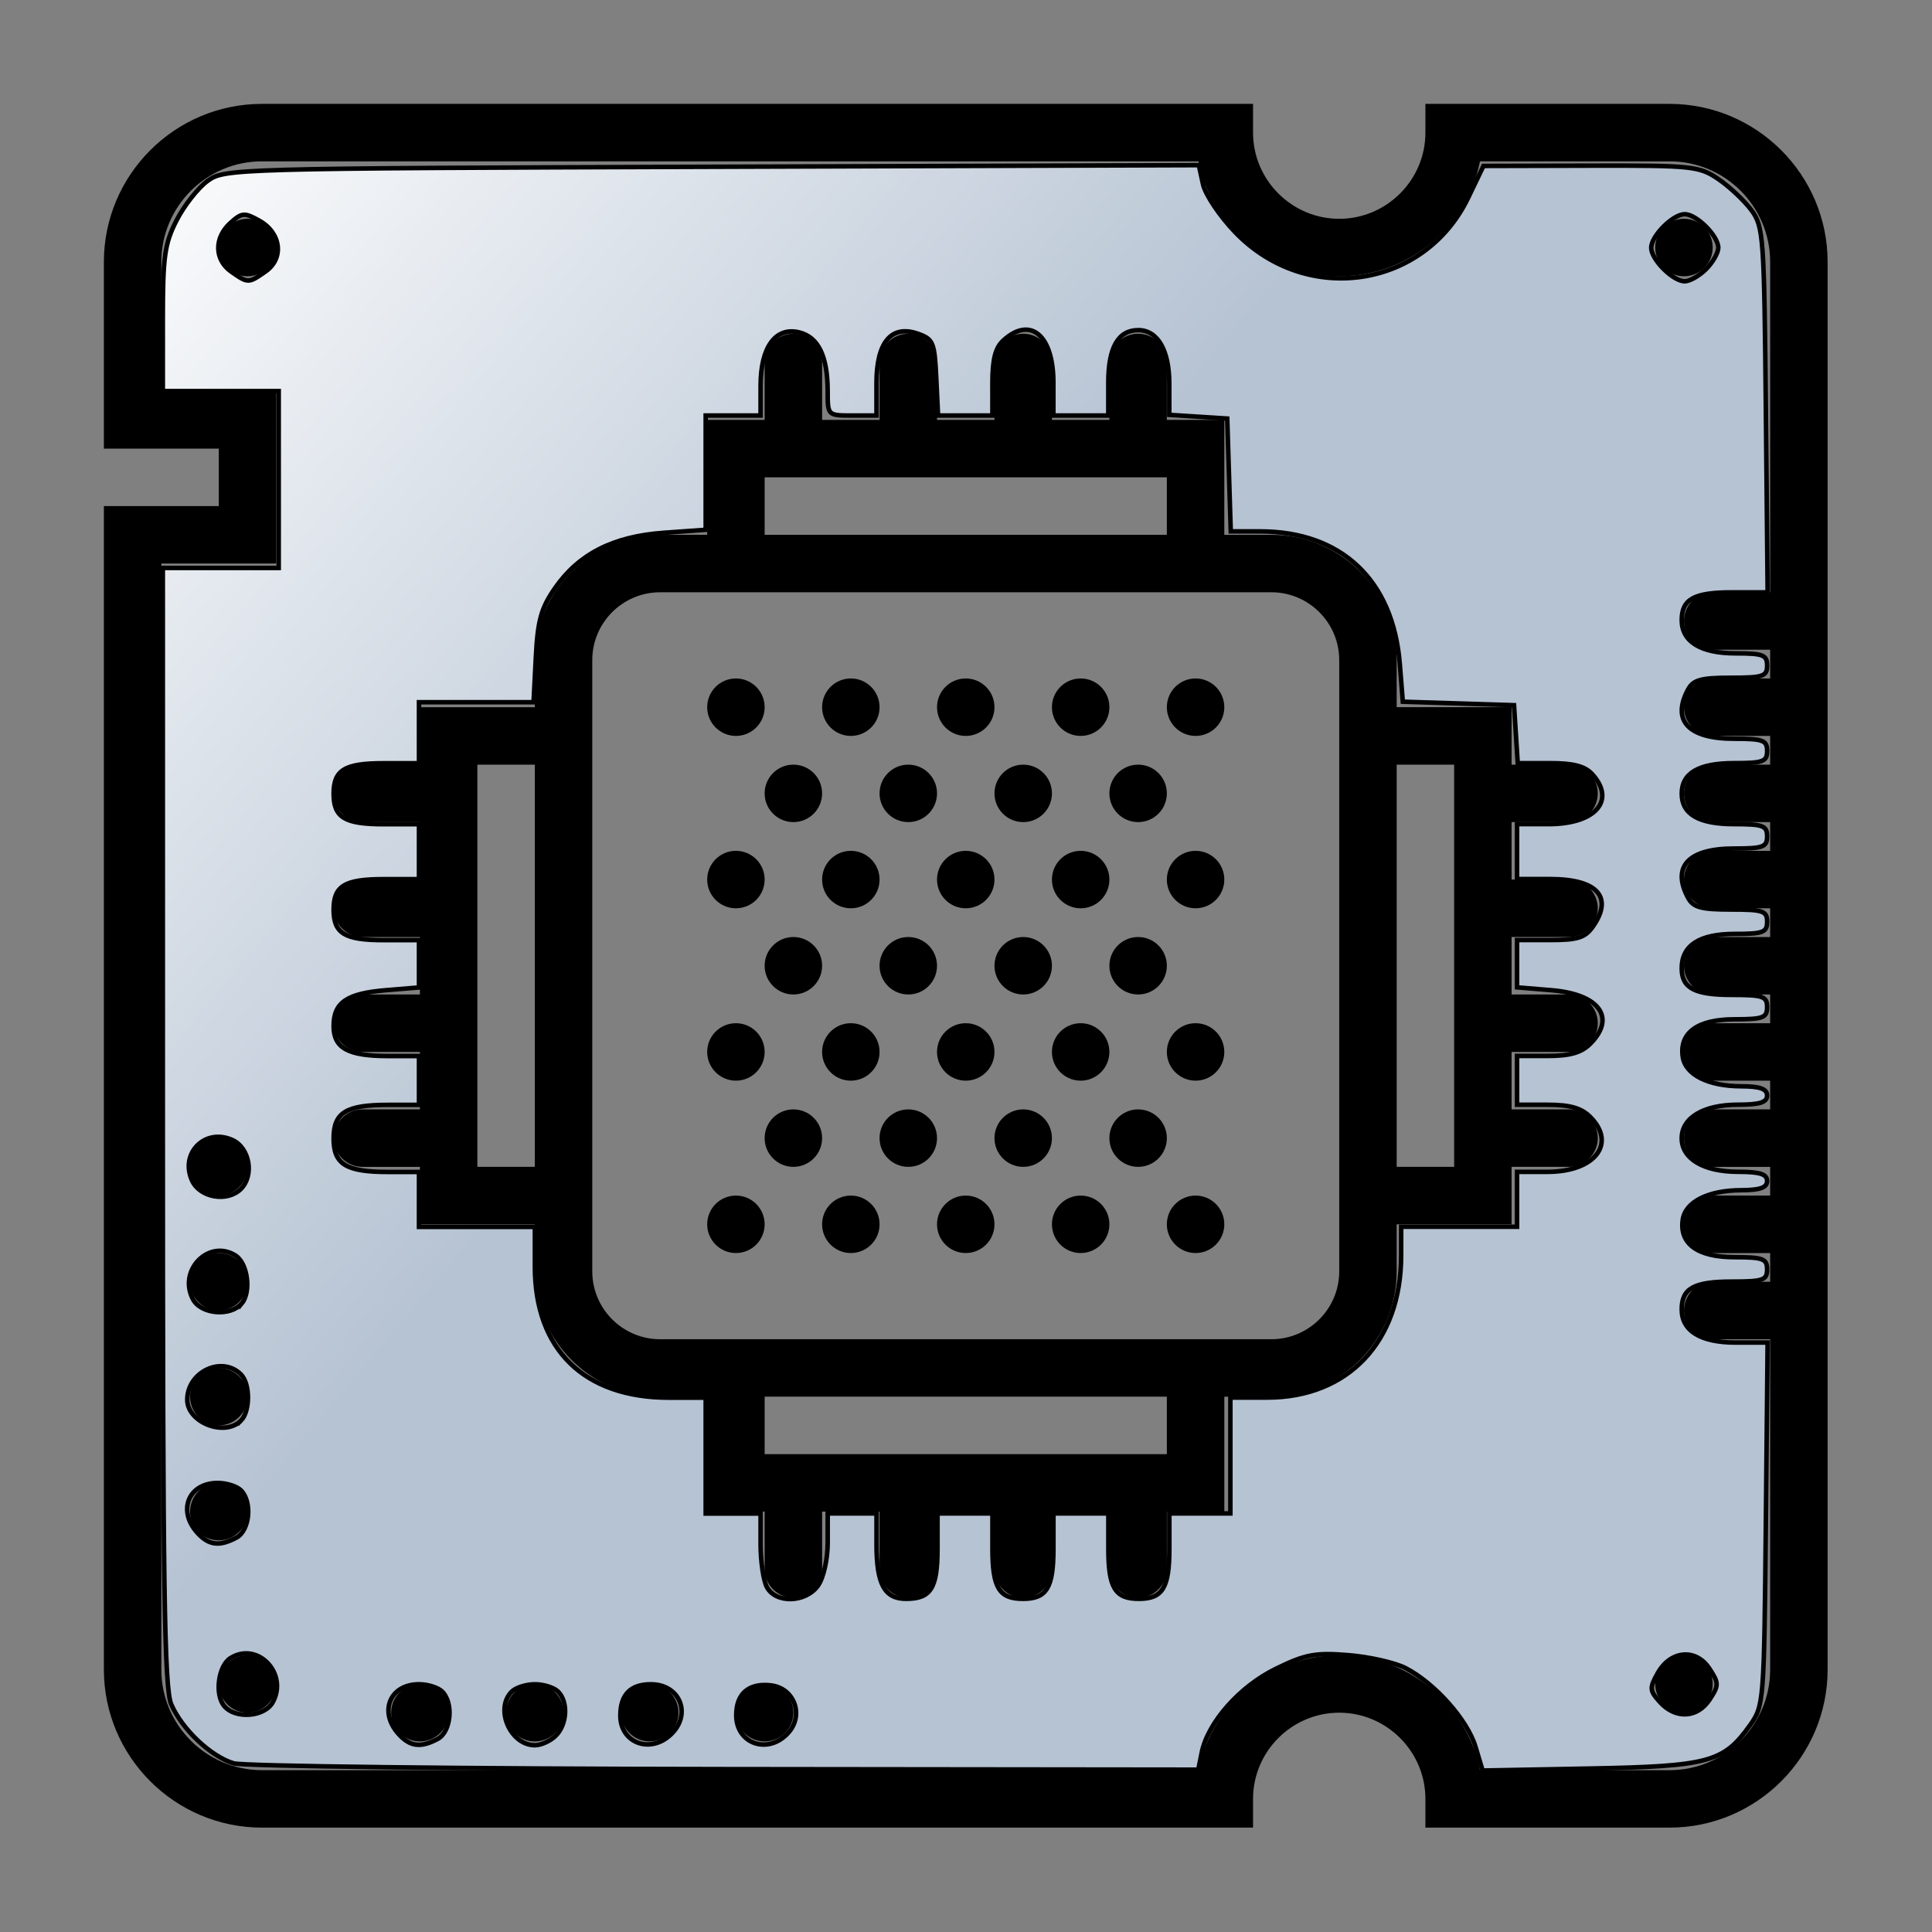 <?xml version="1.0" encoding="UTF-8" standalone="no"?>
<!-- Created with Inkscape (http://www.inkscape.org/) -->

<svg
   xmlns:dc="http://purl.org/dc/elements/1.1/"
   xmlns:cc="http://creativecommons.org/ns#"
   xmlns:rdf="http://www.w3.org/1999/02/22-rdf-syntax-ns#"
   xmlns:svg="http://www.w3.org/2000/svg"
   xmlns="http://www.w3.org/2000/svg"
   xmlns:xlink="http://www.w3.org/1999/xlink"
   xmlns:sodipodi="http://sodipodi.sourceforge.net/DTD/sodipodi-0.dtd"
   xmlns:inkscape="http://www.inkscape.org/namespaces/inkscape"
   version="1.1"
   width="100"
   height="100"
   id="svg5020"
   viewBox="0 0 100 100"
   preserveAspectRatio="none"
   inkscape:version="0.91 r13725"
   sodipodi:docname="chipset2.svg">
  <rect x="0" y="0" width="100" height="100" fill="#808080" stroke="none"/>
  <sodipodi:namedview
     pagecolor="#ffffff"
     bordercolor="#666666"
     borderopacity="1"
     objecttolerance="10"
     gridtolerance="10"
     guidetolerance="10"
     inkscape:pageopacity="0"
     inkscape:pageshadow="2"
     inkscape:window-width="1920"
     inkscape:window-height="1051"
     id="namedview17"
     showgrid="false"
     inkscape:zoom="3.1672722"
     inkscape:cx="-6.581232"
     inkscape:cy="40.059823"
     inkscape:window-x="1920"
     inkscape:window-y="0"
     inkscape:window-maximized="1"
     inkscape:current-layer="svg5020"
     showguides="true"
     inkscape:guide-bbox="true">
    <sodipodi:guide
       orientation="0,1"
       position="106.269,0.447"
       id="guide3932" />
    <sodipodi:guide
       orientation="1,0"
       position="99.571,-8.484"
       id="guide3934" />
    <sodipodi:guide
       orientation="1,0"
       position="0.223,68.539"
       id="guide3946" />
  </sodipodi:namedview>
  <defs
     id="defs5022">
    <linearGradient
       id="linearGradient4469">
      <stop
         offset="0"
         style="stop-color:#ffffff;stop-opacity:1"
         id="stop4471" />
      <stop
         offset="1"
         style="stop-color:#b6c3d3;stop-opacity:1"
         id="stop4473" />
    </linearGradient>
    <linearGradient
       id="linearGradient4425">
      <stop
         offset="0"
         style="stop-color:#a9c3e4;stop-opacity:1"
         id="stop4427" />
      <stop
         offset="1"
         style="stop-color:#ffffff;stop-opacity:1"
         id="stop4429" />
    </linearGradient>
    <filter
       x="-0.264"
       y="-0.292"
       width="1.527"
       height="1.584"
       color-interpolation-filters="sRGB"
       id="filter20257">
      <feGaussianBlur
         stdDeviation="8.484"
         id="feGaussianBlur20259" />
    </filter>
    <linearGradient
       x1="302.366"
       y1="85.341"
       x2="273.785"
       y2="109.911"
       id="linearGradient20265"
       xlink:href="#linearGradient13263"
       gradientUnits="userSpaceOnUse"
       gradientTransform="translate(7.02,-1.003)" />
    <linearGradient
       id="linearGradient13263">
      <stop
         id="stop1"
         style="stop-color:#a9c3e4;stop-opacity:1"
         offset="0" />
      <stop
         id="stop2"
         style="stop-color:#3465a4;stop-opacity:1"
         offset="1" />
    </linearGradient>
    <linearGradient
       inkscape:collect="always"
       xlink:href="#linearGradient13263"
       id="linearGradient3895"
       gradientUnits="userSpaceOnUse"
       gradientTransform="translate(7.02,-1.003)"
       x1="302.366"
       y1="85.341"
       x2="273.785"
       y2="109.911" />
    <linearGradient
       inkscape:collect="always"
       xlink:href="#linearGradient13263"
       id="linearGradient3903"
       gradientUnits="userSpaceOnUse"
       gradientTransform="translate(7.02,-1.003)"
       x1="302.366"
       y1="85.341"
       x2="273.785"
       y2="109.911" />
    <linearGradient
       inkscape:collect="always"
       xlink:href="#linearGradient13263"
       id="linearGradient3910"
       gradientUnits="userSpaceOnUse"
       gradientTransform="translate(7.02,-1.003)"
       x1="302.366"
       y1="85.341"
       x2="273.785"
       y2="109.911" />
    <linearGradient
       inkscape:collect="always"
       xlink:href="#linearGradient13263"
       id="linearGradient3913"
       gradientUnits="userSpaceOnUse"
       gradientTransform="matrix(1.035,0,0,1.149,-226.396,-83.999)"
       x1="302.366"
       y1="85.341"
       x2="273.785"
       y2="109.911" />
    <linearGradient
       inkscape:collect="always"
       xlink:href="#linearGradient13263"
       id="linearGradient3930"
       gradientUnits="userSpaceOnUse"
       gradientTransform="matrix(1.035,0,0,1.149,-226.396,-83.999)"
       x1="302.366"
       y1="85.341"
       x2="273.785"
       y2="109.911" />
    <linearGradient
       inkscape:collect="always"
       xlink:href="#linearGradient13263"
       id="linearGradient3937"
       gradientUnits="userSpaceOnUse"
       gradientTransform="matrix(1.222,0,0,1.356,-277.205,-108.661)"
       x1="302.366"
       y1="85.341"
       x2="273.785"
       y2="109.911" />
    <linearGradient
       inkscape:collect="always"
       xlink:href="#linearGradient13263"
       id="linearGradient3944"
       gradientUnits="userSpaceOnUse"
       gradientTransform="matrix(1.222,0,0,1.356,-277.205,-108.661)"
       x1="302.366"
       y1="85.341"
       x2="273.785"
       y2="109.911" />
    <linearGradient
       inkscape:collect="always"
       xlink:href="#linearGradient13263"
       id="linearGradient3949"
       gradientUnits="userSpaceOnUse"
       gradientTransform="matrix(1.234,0,0,1.369,-280.091,-109.841)"
       x1="302.366"
       y1="85.341"
       x2="273.785"
       y2="109.911" />
    <linearGradient
       inkscape:collect="always"
       xlink:href="#linearGradient13263"
       id="linearGradient3967"
       gradientUnits="userSpaceOnUse"
       gradientTransform="matrix(1.234,0,0,1.369,-280.091,-109.841)"
       x1="302.366"
       y1="85.341"
       x2="273.785"
       y2="109.911" />
    <linearGradient
       inkscape:collect="always"
       xlink:href="#linearGradient13263"
       id="linearGradient3975"
       gradientUnits="userSpaceOnUse"
       gradientTransform="matrix(1.234,0,0,1.369,-280.091,-109.841)"
       x1="302.366"
       y1="85.341"
       x2="273.785"
       y2="109.911" />
    <linearGradient
       inkscape:collect="always"
       xlink:href="#linearGradient13263"
       id="linearGradient3981"
       gradientUnits="userSpaceOnUse"
       gradientTransform="matrix(1.234,0,0,1.369,-280.091,-109.841)"
       x1="302.366"
       y1="85.341"
       x2="273.785"
       y2="109.911" />
    <linearGradient
       inkscape:collect="always"
       xlink:href="#linearGradient13263"
       id="linearGradient3984"
       gradientUnits="userSpaceOnUse"
       gradientTransform="matrix(1.182,0,0,1.312,-268.332,-100.787)"
       x1="302.366"
       y1="85.341"
       x2="273.785"
       y2="109.911" />
    <linearGradient
       inkscape:collect="always"
       xlink:href="#linearGradient4469"
       id="linearGradient4423"
       x1="5.409"
       y1="7.345"
       x2="44.838"
       y2="40.386"
       gradientUnits="userSpaceOnUse" />
  </defs>
  <rect
     width="100"
     height="100"
     x="-0.01"
     y="0.01"
     id="border"
     style="opacity:0.643;fill:none;stroke:none"
     inkscape:export-filename="C:\Users\tempadmin\Desktop\Forme SVG\png\square_after_1.png"
     inkscape:export-xdpi="90"
     inkscape:export-ydpi="90" />
  <rect
     style="fill:none;fill-rule:evenodd;stroke:#000000;stroke-width:0px;stroke-linecap:butt;stroke-linejoin:miter;stroke-opacity:1"
     id="externalBorder"
     width="99"
     height="99"
     x="0.2"
     y="0.2" />
  <g
     id="g4"
     transform="matrix(1.487,0,0,1.487,5.377,5.377)">
    <circle
       cx="5"
       cy="5"
       r="1"
       id="circle6" />
    <circle
       cx="55"
       cy="5"
       r="1"
       id="circle8" />
    <circle
       cx="5"
       cy="55"
       r="1"
       id="circle10" />
    <circle
       cx="11"
       cy="56"
       r="1"
       id="circle12" />
    <circle
       cx="15"
       cy="56"
       r="1"
       id="circle14" />
    <circle
       cx="19"
       cy="56"
       r="1"
       id="circle16" />
    <circle
       cx="23"
       cy="56"
       r="1"
       id="circle18" />
    <circle
       cx="38"
       cy="39"
       r="1"
       id="circle20" />
    <circle
       cx="34"
       cy="39"
       r="1"
       id="circle22" />
    <circle
       cx="36"
       cy="36"
       r="1"
       id="circle24" />
    <circle
       cx="30"
       cy="39"
       r="1"
       id="circle26" />
    <circle
       cx="26"
       cy="39"
       r="1"
       id="circle28" />
    <circle
       cx="32"
       cy="36"
       r="1"
       id="circle30" />
    <circle
       cx="28"
       cy="36"
       r="1"
       id="circle32" />
    <circle
       cx="22"
       cy="39"
       r="1"
       id="circle34" />
    <circle
       cx="24"
       cy="36"
       r="1"
       id="circle36" />
    <circle
       cx="38"
       cy="33"
       r="1"
       id="circle38" />
    <circle
       cx="34"
       cy="33"
       r="1"
       id="circle40" />
    <circle
       cx="36"
       cy="30"
       r="1"
       id="circle42" />
    <circle
       cx="30"
       cy="33"
       r="1"
       id="circle44" />
    <circle
       cx="26"
       cy="33"
       r="1"
       id="circle46" />
    <circle
       cx="32"
       cy="30"
       r="1"
       id="circle48" />
    <circle
       cx="28"
       cy="30"
       r="1"
       id="circle50" />
    <circle
       cx="22"
       cy="33"
       r="1"
       id="circle52" />
    <circle
       cx="24"
       cy="30"
       r="1"
       id="circle54" />
    <circle
       cx="38"
       cy="27"
       r="1"
       id="circle56" />
    <circle
       cx="34"
       cy="27"
       r="1"
       id="circle58" />
    <circle
       cx="36"
       cy="24"
       r="1"
       id="circle60" />
    <circle
       cx="30"
       cy="27"
       r="1"
       id="circle62" />
    <circle
       cx="26"
       cy="27"
       r="1"
       id="circle64" />
    <circle
       cx="32"
       cy="24"
       r="1"
       id="circle66" />
    <circle
       cx="28"
       cy="24"
       r="1"
       id="circle68" />
    <circle
       cx="22"
       cy="27"
       r="1"
       id="circle70" />
    <circle
       cx="24"
       cy="24"
       r="1"
       id="circle72" />
    <circle
       cx="38"
       cy="21"
       r="1"
       id="circle74" />
    <circle
       cx="34"
       cy="21"
       r="1"
       id="circle76" />
    <circle
       cx="30"
       cy="21"
       r="1"
       id="circle78" />
    <circle
       cx="26"
       cy="21"
       r="1"
       id="circle80" />
    <circle
       cx="22"
       cy="21"
       r="1"
       id="circle82" />
    <circle
       cx="55"
       cy="55"
       r="1"
       id="circle84" />
    <path
       inkscape:connector-curvature="0"
       d="m 51,25 c 0.55,0 1,-0.45 1,-1 0,-0.55 -0.45,-1 -1,-1 l -2,0 0,-2 -4,0 0,-1.64 C 45,16.96 43.05,15 40.64,15 L 39,15 39,11 37,11 37,9 C 37,8.45 36.55,8 36,8 35.45,8 35,8.45 35,9 l 0,2 -2,0 0,-2 C 33,8.45 32.55,8 32,8 31.45,8 31,8.45 31,9 l 0,2 -2,0 0,-2 C 29,8.45 28.55,8 28,8 27.45,8 27,8.45 27,9 l 0,2 -2,0 0,-2 C 25,8.45 24.55,8 24,8 23.45,8 23,8.45 23,9 l 0,2 -2,0 0,4 -1.64,0 C 16.96,15 15,16.96 15,19.36 l 0,1.64 -4,0 0,2 -2,0 c -0.55,0 -1,0.45 -1,1 0,0.55 0.45,1 1,1 l 2,0 0,2 -2,0 c -0.55,0 -1,0.45 -1,1 0,0.55 0.45,1 1,1 l 2,0 0,2 -2,0 c -0.55,0 -1,0.45 -1,1 0,0.55 0.45,1 1,1 l 2,0 0,2 -2,0 c -0.55,0 -1,0.45 -1,1 0,0.55 0.45,1 1,1 l 2,0 0,2 4,0 0,1.64 c 0,2.4 1.95,4.36 4.36,4.36 l 1.64,0 0,4 2,0 0,2 c 0,0.55 0.45,1 1,1 0.55,0 1,-0.45 1,-1 l 0,-2 2,0 0,2 c 0,0.55 0.45,1 1,1 0.55,0 1,-0.45 1,-1 l 0,-2 2,0 0,2 c 0,0.55 0.45,1 1,1 0.55,0 1,-0.45 1,-1 l 0,-2 2,0 0,2 c 0,0.55 0.45,1 1,1 0.55,0 1,-0.45 1,-1 l 0,-2 2,0 0,-4 1.64,0 C 43.04,45 45,43.04 45,40.64 l 0,-1.64 4,0 0,-2 2,0 c 0.55,0 1,-0.45 1,-1 0,-0.55 -0.45,-1 -1,-1 l -2,0 0,-2 2,0 c 0.55,0 1,-0.45 1,-1 0,-0.55 -0.45,-1 -1,-1 l -2,0 0,-2 2,0 c 0.55,0 1,-0.45 1,-1 0,-0.55 -0.45,-1 -1,-1 l -2,0 0,-2 2,0 z m -28,-12 14,0 0,2 -14,0 0,-2 z m -10,24 0,-14 2,0 0,14 -2,0 z m 24,10 -14,0 0,-2 14,0 0,2 z m 6,-6.36 C 43,41.94 41.94,43 40.64,43 L 39,43 21,43 19.36,43 C 18.06,43 17,41.94 17,40.64 L 17,39 17,21 17,19.36 C 17,18.06 18.06,17 19.36,17 l 1.64,0 18,0 1.64,0 c 1.3,0 2.36,1.06 2.36,2.36 l 0,1.64 0,18 0,1.64 z m 4,-3.64 -2,0 0,-14 2,0 0,14 z"
       id="path86" />
    <circle
       cx="4"
       cy="37"
       r="1"
       id="circle88" />
    <circle
       cx="4"
       cy="41"
       r="1"
       id="circle90" />
    <circle
       cx="4"
       cy="45"
       r="1"
       id="circle92" />
    <circle
       cx="4"
       cy="49"
       r="1"
       id="circle94" />
    <path
       inkscape:connector-curvature="0"
       d="M 54.5,0 46,0 46,1 C 46,2.65 44.65,4 43,4 41.35,4 40,2.65 40,1 L 40,0 5.5,0 C 2.47,0 0,2.47 0,5.5 l 0,6.5 4,0 0,2 -4,0 0,40.5 C 0,57.53 2.47,60 5.5,60 l 34.5,0 0,-1 c 0,-1.65 1.35,-3 3,-3 1.65,0 3,1.35 3,3 l 0,1 8.5,0 c 3.03,0 5.5,-2.47 5.5,-5.5 l 0,-49 C 60,2.47 57.53,0 54.5,0 Z m 0,58 -6.6,0 c -0.46,-2.28 -2.48,-4 -4.9,-4 -2.42,0 -4.44,1.72 -4.9,4 L 5.5,58 C 3.57,58 2,56.43 2,54.5 L 2,16 6,16 6,10 2,10 2,5.5 C 2,3.57 3.57,2 5.5,2 l 32.6,0 c 0.46,2.28 2.48,4 4.9,4 2.42,0 4.44,-1.72 4.9,-4 l 6.6,0 C 56.43,2 58,3.57 58,5.5 l 0,11.5 -2,0 c -0.55,0 -1,0.45 -1,1 0,0.55 0.45,1 1,1 l 2,0 0,1 -2,0 c -0.55,0 -1,0.45 -1,1 0,0.55 0.45,1 1,1 l 2,0 0,1 -2,0 c -0.55,0 -1,0.45 -1,1 0,0.55 0.45,1 1,1 l 2,0 0,1 -2,0 c -0.55,0 -1,0.45 -1,1 0,0.55 0.45,1 1,1 l 2,0 0,1 -2,0 c -0.55,0 -1,0.45 -1,1 0,0.55 0.45,1 1,1 l 2,0 0,1 -2,0 c -0.55,0 -1,0.45 -1,1 0,0.55 0.45,1 1,1 l 2,0 0,1 -2,0 c -0.55,0 -1,0.45 -1,1 0,0.55 0.45,1 1,1 l 2,0 0,1 -2,0 c -0.55,0 -1,0.45 -1,1 0,0.55 0.45,1 1,1 l 2,0 0,1 -2,0 c -0.55,0 -1,0.45 -1,1 0,0.55 0.45,1 1,1 l 2,0 0,11.5 c 0,1.93 -1.57,3.5 -3.5,3.5 z"
       id="path96" />
  </g>
  <path
     style="color:#000000;clip-rule:nonzero;display:inline;overflow:visible;visibility:visible;opacity:1;isolation:auto;mix-blend-mode:normal;color-interpolation:sRGB;color-interpolation-filters:linearRGB;solid-color:#000000;solid-opacity:1;fill:url(#linearGradient4423);fill-opacity:1.0;fill-rule:nonzero;stroke:#000000;stroke-width:0.234;stroke-linecap:butt;stroke-linejoin:miter;stroke-miterlimit:4;stroke-dasharray:none;stroke-dashoffset:0;stroke-opacity:1;color-rendering:auto;image-rendering:auto;shape-rendering:auto;text-rendering:auto;enable-background:accumulate"
     d="M 12.092,91.269 C 10.908,90.914 9.414,89.5 8.863,88.213 8.504,87.375 8.428,82.134 8.428,58.297 l 0,-28.899 2.999,0 2.999,0 0,-4.578 0,-4.578 -2.999,0 -2.999,0 0,-3.722 c 0,-3.237 0.092,-3.903 0.71,-5.112 C 9.529,10.643 10.25,9.725 10.74,9.368 11.62,8.726 11.959,8.717 36.841,8.633 l 25.209,-0.084 0.217,0.988 c 0.119,0.543 0.877,1.67 1.684,2.503 3.684,3.806 9.786,2.889 12.044,-1.808 l 0.789,-1.643 5.558,-0.014 c 5.256,-0.014 5.614,0.024 6.601,0.696 0.574,0.391 1.341,1.111 1.704,1.601 0.63,0.85 0.665,1.323 0.753,10.34 l 0.092,9.449 -1.845,0 c -1.968,0 -2.602,0.35 -2.602,1.435 0,1.119 0.976,1.722 2.787,1.722 1.422,0 1.633,0.081 1.633,0.631 0,0.561 -0.21,0.631 -1.883,0.631 -1.539,0 -1.943,0.112 -2.21,0.611 -0.862,1.61 0.014,2.547 2.379,2.547 1.503,0 1.714,0.078 1.714,0.631 0,0.554 -0.21,0.631 -1.714,0.631 -1.827,0 -2.706,0.513 -2.706,1.579 0,1.066 0.879,1.579 2.706,1.579 1.503,0 1.714,0.078 1.714,0.631 0,0.554 -0.21,0.631 -1.714,0.631 -2.366,0 -3.241,0.937 -2.379,2.547 0.267,0.499 0.671,0.611 2.21,0.611 1.673,0 1.883,0.071 1.883,0.631 0,0.553 -0.21,0.631 -1.688,0.631 -1.819,0 -2.733,0.594 -2.733,1.777 0,1.028 0.661,1.38 2.589,1.38 1.621,0 1.831,0.073 1.831,0.631 0,0.553 -0.21,0.631 -1.688,0.631 -1.907,0 -2.858,0.689 -2.679,1.939 0.133,0.928 1.311,1.523 3.025,1.529 0.98,0.003 1.342,0.132 1.342,0.478 0,0.355 -0.378,0.474 -1.508,0.474 -1.781,0 -2.912,0.674 -2.912,1.737 0,1.062 1.131,1.737 2.912,1.737 1.13,0 1.508,0.119 1.508,0.474 0,0.346 -0.362,0.475 -1.342,0.478 -1.714,0.006 -2.892,0.601 -3.025,1.529 -0.179,1.251 0.772,1.939 2.679,1.939 1.477,0 1.688,0.079 1.688,0.631 0,0.559 -0.21,0.631 -1.831,0.631 -1.956,0 -2.589,0.351 -2.589,1.435 0,1.123 0.975,1.722 2.801,1.722 l 1.646,0 -0.092,9.393 c -0.091,9.258 -0.103,9.408 -0.827,10.424 -1.361,1.908 -2.128,2.114 -8.285,2.23 l -5.547,0.104 -0.37,-1.236 c -0.415,-1.384 -2.103,-3.283 -3.612,-4.064 -0.548,-0.284 -1.887,-0.587 -2.974,-0.674 -1.706,-0.137 -2.219,-0.04 -3.747,0.707 -1.882,0.921 -3.525,2.782 -3.839,4.349 L 62.023,91.597 37.515,91.569 C 24.035,91.554 12.595,91.419 12.092,91.269 l 0,1.6e-5 z m 10.565,-1.262 c 0.692,-0.37 0.832,-1.851 0.232,-2.452 -0.208,-0.208 -0.748,-0.379 -1.2,-0.379 -1.516,0 -2.1,1.426 -1.056,2.58 0.593,0.655 1.141,0.723 2.024,0.251 z m 6.113,-0.169 c 0.589,-0.589 0.649,-1.751 0.117,-2.282 -0.208,-0.208 -0.748,-0.379 -1.2,-0.379 -0.451,0 -0.991,0.17 -1.2,0.379 -0.893,0.893 -0.079,2.778 1.2,2.778 0.322,0 0.81,-0.223 1.082,-0.496 z m 5.918,-0.026 c 1.146,-1.038 0.539,-2.635 -1.001,-2.635 -1.057,0 -1.579,0.537 -1.579,1.626 0,1.393 1.505,1.981 2.58,1.009 l 0,-1.3e-5 z M 40.799,89.693 c 0.831,-0.919 0.318,-2.319 -0.902,-2.46 -1.142,-0.132 -1.791,0.428 -1.791,1.546 0,1.493 1.659,2.056 2.692,0.915 l 0,-1.3e-5 z M 14.127,88.094 c 0.797,-1.489 -0.802,-3.146 -2.196,-2.274 -0.633,0.396 -0.83,1.878 -0.33,2.481 0.578,0.697 2.109,0.572 2.526,-0.206 z m 74.367,-0.128 c 0.48,-0.732 0.479,-0.848 -0.013,-1.598 -0.699,-1.066 -2.018,-0.951 -2.68,0.234 -0.432,0.773 -0.421,0.904 0.118,1.5 0.808,0.892 1.94,0.832 2.574,-0.136 l 1e-5,0 z M 42.351,82.054 c 0.278,-0.397 0.491,-1.356 0.491,-2.21 l 0,-1.508 1.263,0 1.263,0 0,1.599 c 0,2.059 0.412,2.821 1.527,2.821 1.285,0 1.631,-0.548 1.631,-2.589 l 0,-1.831 1.421,0 1.421,0 0,1.831 c 0,2.02 0.347,2.589 1.579,2.589 1.232,0 1.579,-0.569 1.579,-2.589 l 0,-1.831 1.421,0 1.421,0 0,1.831 c 0,2.02 0.347,2.589 1.579,2.589 1.232,0 1.579,-0.569 1.579,-2.589 l 0,-1.831 1.579,0 1.579,0 0,-2.999 0,-2.999 1.907,0 c 4.19,0 6.926,-2.898 6.932,-7.341 l 0.002,-1.5 2.999,0 2.999,0 0,-1.421 0,-1.421 1.579,0 c 2.448,0 3.587,-1.464 2.21,-2.842 -0.463,-0.463 -1.052,-0.631 -2.21,-0.631 l -1.579,0 0,-1.263 0,-1.263 1.579,0 c 1.158,0 1.747,-0.168 2.21,-0.631 1.352,-1.352 0.473,-2.566 -2.005,-2.772 l -1.784,-0.148 0,-1.224 0,-1.224 1.719,0 c 1.418,0 1.805,-0.123 2.21,-0.702 1.067,-1.523 0.225,-2.456 -2.215,-2.456 l -1.714,0 0,-1.421 0,-1.421 1.633,0 c 2.424,0 3.495,-1.221 2.265,-2.58 -0.381,-0.421 -0.976,-0.577 -2.193,-0.577 l -1.67,0 -0.096,-1.5 -0.096,-1.5 -2.878,-0.09 -2.878,-0.09 -0.158,-1.971 C 72.101,30.03 69.435,27.504 65.224,27.504 l -1.52,0 -0.091,-2.92 -0.091,-2.92 -1.5,-0.096 -1.5,-0.096 0,-1.615 c 0,-1.73 -0.603,-2.77 -1.605,-2.77 -1.04,0 -1.552,0.894 -1.552,2.706 l 0,1.714 -1.421,0 -1.421,0 0,-1.714 c 0,-2.441 -1.186,-3.445 -2.58,-2.184 -0.422,0.382 -0.577,0.976 -0.577,2.21 l 0,1.688 -1.406,0 -1.406,0 -0.094,-1.967 c -0.087,-1.82 -0.158,-1.989 -0.953,-2.268 -1.37,-0.48 -2.141,0.437 -2.141,2.547 l 0,1.688 -1.263,0 c -1.259,0 -1.263,-0.003 -1.263,-1.242 0,-1.815 -0.477,-2.811 -1.463,-3.059 -1.234,-0.31 -2.01,0.755 -2.01,2.757 l 0,1.544 -1.421,0 -1.421,0 0,2.957 0,2.957 -2.165,0.155 c -2.628,0.188 -4.408,1.095 -5.641,2.874 -0.712,1.028 -0.89,1.672 -0.986,3.575 l -0.117,2.321 -2.965,0 -2.965,0 0,1.579 0,1.579 -1.831,0 c -2.02,0 -2.589,0.347 -2.589,1.579 0,1.232 0.569,1.579 2.589,1.579 l 1.831,0 0,1.421 0,1.421 -1.831,0 c -2.02,0 -2.589,0.347 -2.589,1.579 0,1.232 0.569,1.579 2.589,1.579 l 1.831,0 0,1.224 0,1.224 -1.717,0.142 c -2.026,0.168 -2.703,0.633 -2.703,1.858 0,1.141 0.746,1.551 2.821,1.551 l 1.599,0 0,1.263 0,1.263 -1.599,0 c -2.181,0 -2.821,0.394 -2.821,1.737 0,1.343 0.639,1.737 2.821,1.737 l 1.599,0 0,1.421 0,1.421 2.999,0 2.999,0 0,2.065 c 0,4.285 2.549,6.776 6.936,6.776 l 1.905,0 0,2.999 0,2.999 1.421,0 1.421,0 0,1.599 c 0,0.88 0.147,1.874 0.327,2.21 0.462,0.863 2.024,0.81 2.655,-0.091 z M 12.238,79.588 c 0.692,-0.37 0.832,-1.851 0.232,-2.452 -0.208,-0.208 -0.748,-0.379 -1.2,-0.379 -1.516,0 -2.1,1.426 -1.056,2.58 0.593,0.655 1.141,0.723 2.024,0.251 z m 0.232,-6.051 c 0.488,-0.488 0.488,-1.911 0,-2.4 -0.985,-0.985 -2.778,-0.136 -2.778,1.314 0,1.177 1.932,1.932 2.778,1.085 z m 0.047,-6.074 c 0.5,-0.602 0.303,-2.085 -0.33,-2.481 -1.393,-0.872 -2.993,0.785 -2.196,2.274 0.416,0.778 1.948,0.903 2.526,0.206 z m -0.047,-5.923 c 0.701,-0.701 0.457,-2.125 -0.435,-2.531 -1.417,-0.646 -2.742,0.679 -2.096,2.096 0.406,0.892 1.83,1.136 2.531,0.435 z m 1.274,-47.485 c 0.973,-0.681 0.812,-2 -0.321,-2.633 -0.773,-0.432 -0.904,-0.421 -1.5,0.118 -0.853,0.772 -0.831,1.911 0.049,2.527 0.866,0.607 0.888,0.606 1.772,-0.013 z m 74.564,-0.127 c 0.347,-0.347 0.631,-0.845 0.631,-1.105 0,-0.612 -1.125,-1.737 -1.737,-1.737 -0.612,0 -1.737,1.125 -1.737,1.737 0,0.612 1.125,1.737 1.737,1.737 0.26,0 0.758,-0.284 1.105,-0.631 z"
     id="path4415"
     inkscape:connector-curvature="0" />
</svg>
